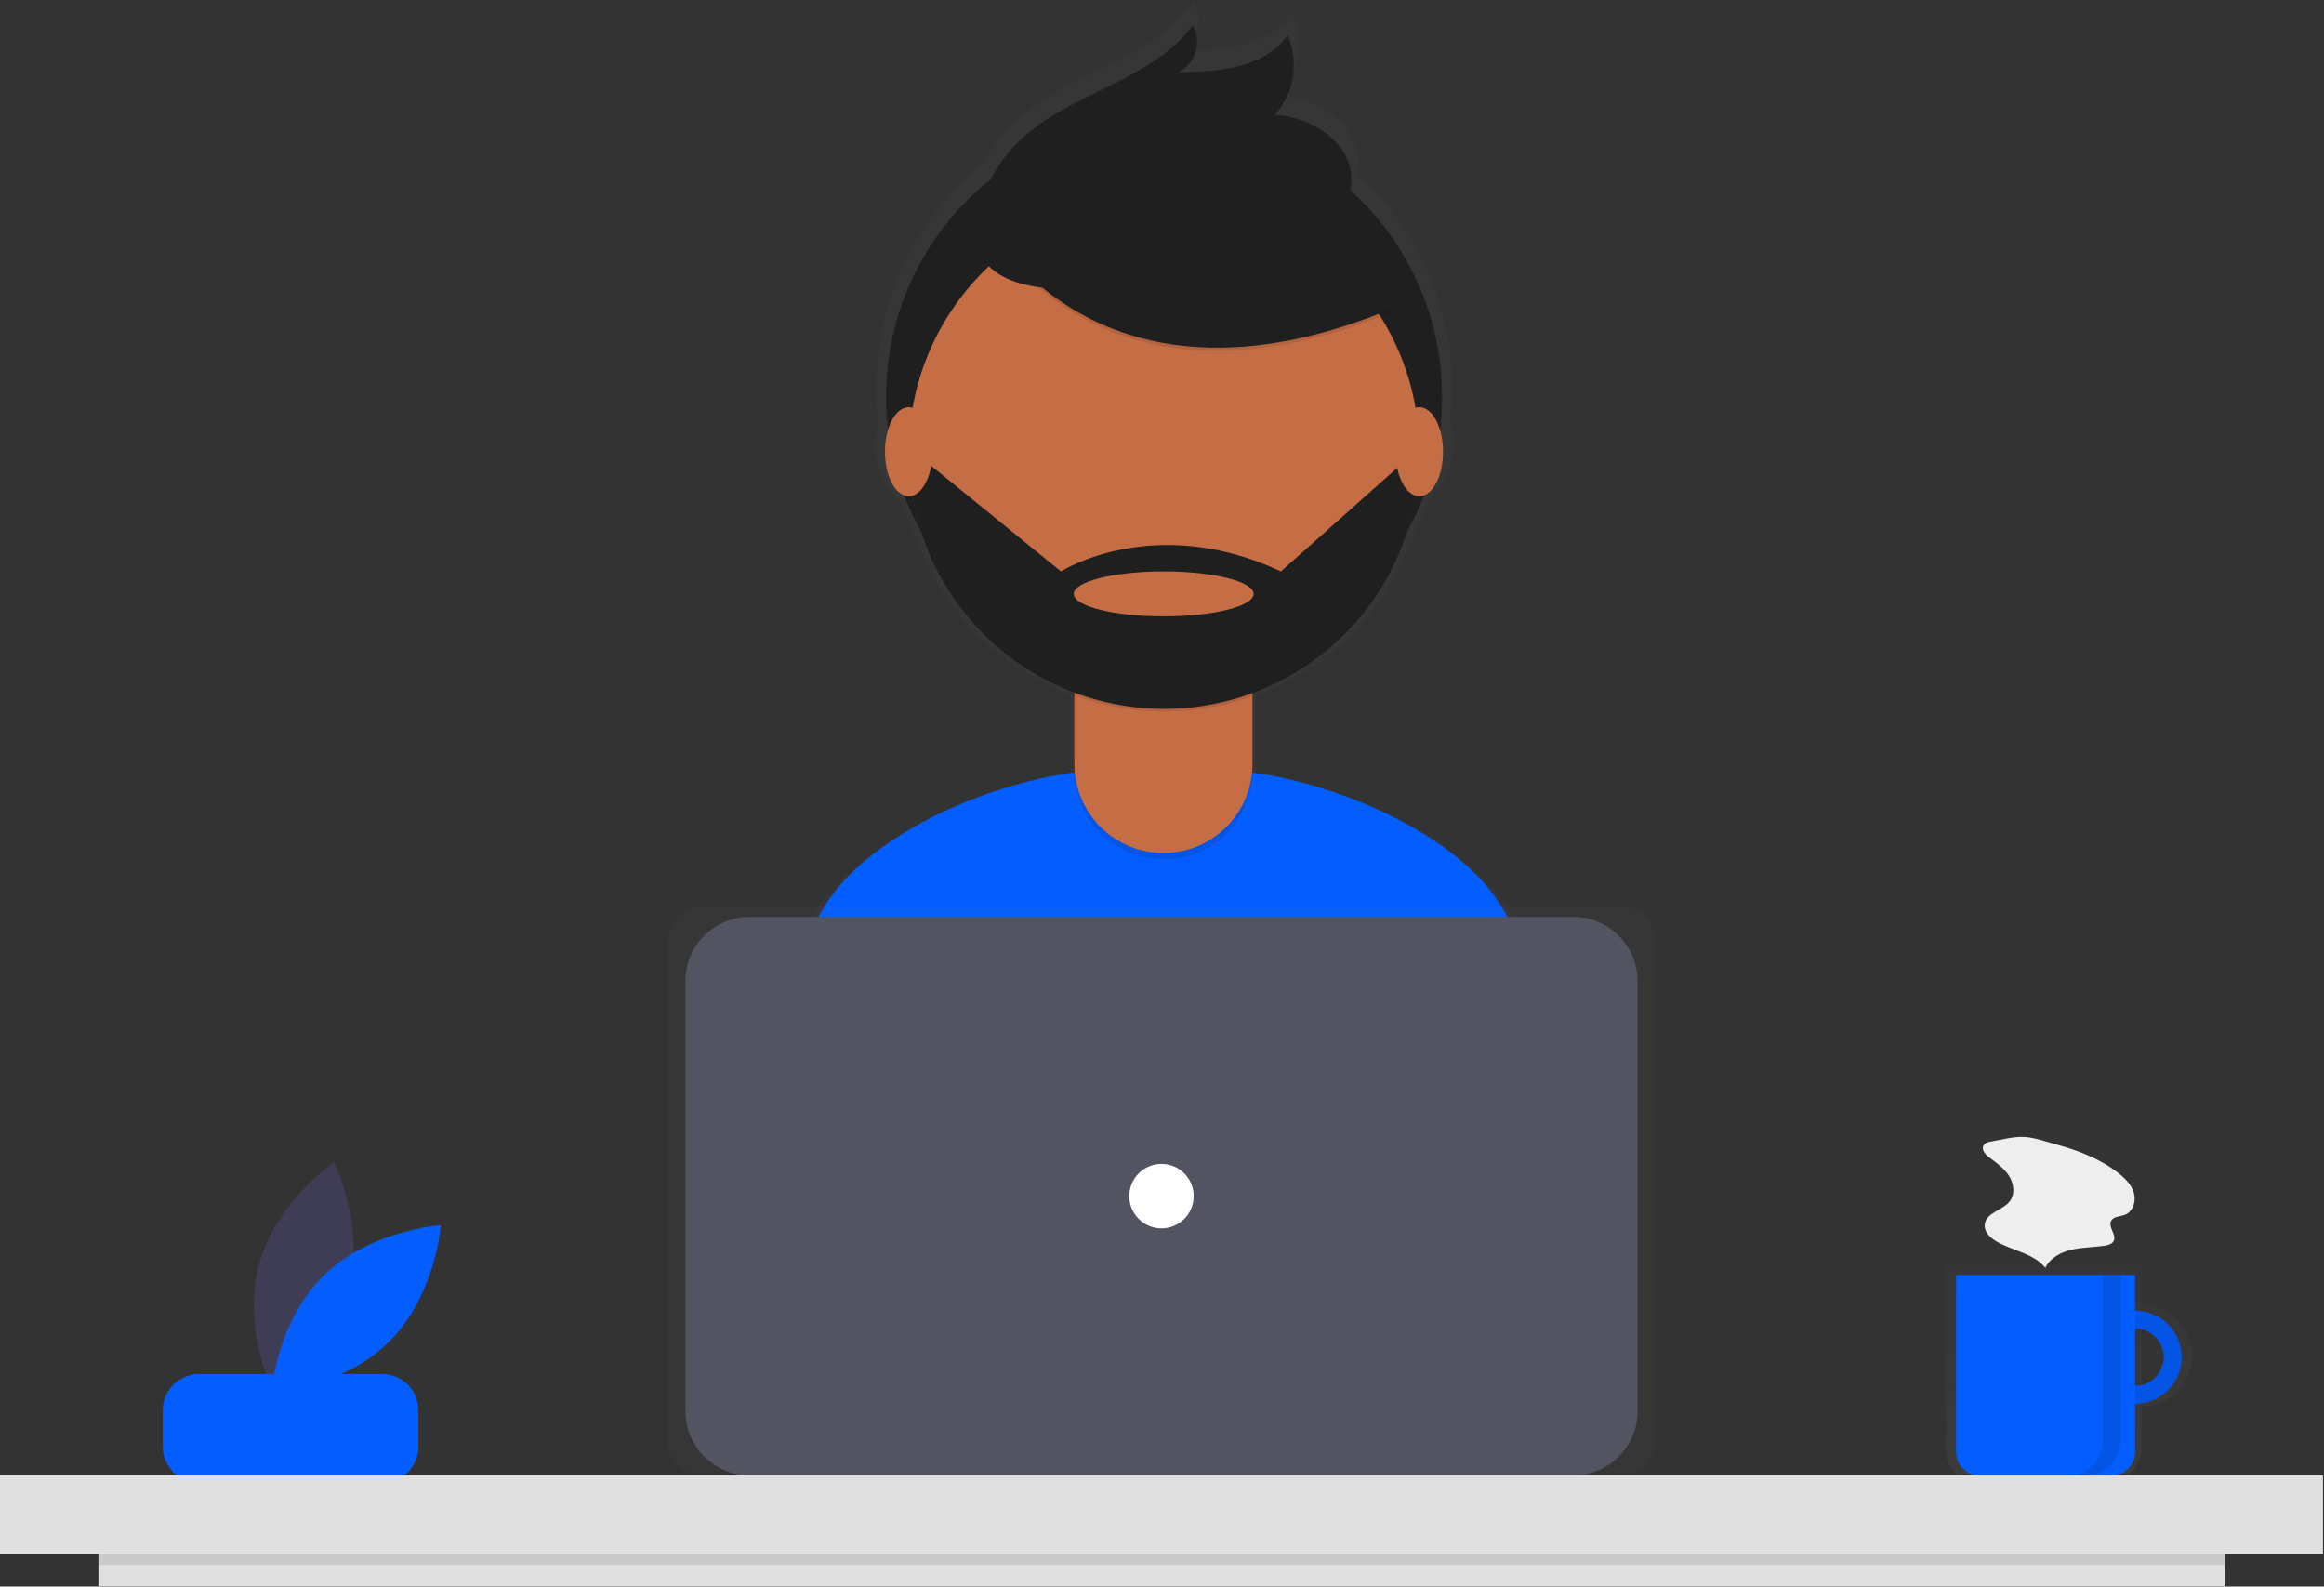 <svg width="690" height="471" viewBox="0 0 690 471" fill="none" xmlns="http://www.w3.org/2000/svg">
<rect x="0" y="0" width="690" height="471" fill="#333333" stroke="none"/>
<path d="M103.538 382.758C98.579 401.642 81.203 413.443 81.203 413.443C81.203 413.443 71.866 394.627 76.825 375.744C81.784 356.86 99.16 345.059 99.16 345.059C99.16 345.059 108.496 363.875 103.538 382.758Z" fill="#3F3D56"/>
<path d="M96.016 378.764C82.128 392.485 80.574 413.432 80.574 413.432C80.574 413.432 101.538 412.132 115.427 398.41C129.316 384.689 130.87 363.742 130.87 363.742C130.87 363.742 109.905 365.042 96.016 378.764Z" fill="#045EFF"/>
<path d="M113.434 407.914H59.106C53.147 407.914 48.316 412.745 48.316 418.704V429.425C48.316 435.384 53.147 440.215 59.106 440.215H113.434C119.393 440.215 124.224 435.384 124.224 429.425V418.704C124.224 412.745 119.393 407.914 113.434 407.914Z" fill="#045EFF"/>
<g opacity="0.7">
<path opacity="0.7" d="M635.774 387.28V375.641H577.578V429.472C577.578 430.962 577.872 432.438 578.442 433.815C579.012 435.192 579.848 436.443 580.902 437.497C581.956 438.55 583.207 439.386 584.584 439.956C585.96 440.527 587.436 440.82 588.926 440.82H624.426C627.435 440.82 630.322 439.625 632.45 437.497C634.578 435.368 635.774 432.482 635.774 429.472V417.542C639.782 417.534 643.623 415.937 646.454 413.1C649.285 410.263 650.875 406.419 650.875 402.411C650.875 398.403 649.285 394.559 646.454 391.722C643.623 388.886 639.782 387.288 635.774 387.28ZM635.774 411.722V393.1C638.243 393.1 640.612 394.081 642.358 395.827C644.104 397.573 645.085 399.942 645.085 402.411C645.085 404.881 644.104 407.249 642.358 408.995C640.612 410.741 638.243 411.722 635.774 411.722Z" fill="url(#paint0_linear)"/>
</g>
<path d="M633.902 389.102C631.169 389.102 628.498 389.912 626.226 391.43C623.954 392.948 622.184 395.106 621.138 397.63C620.092 400.155 619.819 402.932 620.352 405.612C620.885 408.292 622.201 410.754 624.133 412.686C626.065 414.618 628.526 415.934 631.206 416.467C633.886 417 636.664 416.726 639.188 415.681C641.713 414.635 643.87 412.864 645.388 410.592C646.906 408.321 647.717 405.65 647.717 402.917C647.717 399.253 646.261 395.739 643.67 393.148C641.08 390.558 637.566 389.102 633.902 389.102ZM633.902 411.419C632.22 411.419 630.576 410.92 629.178 409.986C627.78 409.052 626.691 407.724 626.047 406.171C625.404 404.617 625.235 402.908 625.563 401.259C625.891 399.609 626.701 398.095 627.89 396.906C629.079 395.717 630.594 394.907 632.243 394.579C633.892 394.251 635.602 394.419 637.155 395.063C638.708 395.706 640.036 396.796 640.97 398.194C641.905 399.592 642.403 401.236 642.403 402.917C642.403 405.172 641.507 407.334 639.913 408.929C638.319 410.523 636.156 411.419 633.902 411.419Z" fill="#045EFF"/>
<path opacity="0.1" d="M633.902 389.102C631.169 389.102 628.498 389.912 626.226 391.43C623.954 392.948 622.184 395.106 621.138 397.63C620.092 400.155 619.819 402.932 620.352 405.612C620.885 408.292 622.201 410.754 624.133 412.686C626.065 414.618 628.526 415.934 631.206 416.467C633.886 417 636.664 416.726 639.188 415.681C641.713 414.635 643.87 412.864 645.388 410.592C646.906 408.321 647.717 405.65 647.717 402.917C647.717 399.253 646.261 395.739 643.67 393.148C641.08 390.558 637.566 389.102 633.902 389.102ZM633.902 411.419C632.22 411.419 630.576 410.92 629.178 409.986C627.78 409.052 626.691 407.724 626.047 406.171C625.404 404.617 625.235 402.908 625.563 401.259C625.891 399.609 626.701 398.095 627.89 396.906C629.079 395.717 630.594 394.907 632.243 394.579C633.892 394.251 635.602 394.419 637.155 395.063C638.708 395.706 640.036 396.796 640.97 398.194C641.905 399.592 642.403 401.236 642.403 402.917C642.403 405.172 641.507 407.334 639.913 408.929C638.319 410.523 636.156 411.419 633.902 411.419Z" fill="black"/>
<path d="M580.766 378.475H633.901V431.064C633.901 432.9 633.172 434.661 631.874 435.959C630.576 437.257 628.815 437.986 626.979 437.986H587.688C585.852 437.986 584.092 437.257 582.794 435.959C581.495 434.661 580.766 432.9 580.766 431.064V378.475Z" fill="#045EFF"/>
<path d="M689.693 437.986H0V461.366H689.693V437.986Z" fill="#E0E0E0"/>
<g opacity="0.7">
<path opacity="0.7" d="M453.649 281.556C446.257 254.725 404.35 235.132 372.818 230.788C372.823 230.59 372.833 230.393 372.833 230.194V207.227C372.867 207.214 372.901 207.204 372.935 207.192V206.321C384.125 202.159 394.224 195.508 402.466 186.87C410.708 178.231 416.878 167.832 420.51 156.459C422.459 152.935 424.155 149.278 425.586 145.514C428.952 144.289 431.495 138.738 431.495 132.068C431.507 129.787 431.187 127.516 430.545 125.327C430.958 121.93 431.169 118.512 431.176 115.09C431.189 103.127 428.687 91.296 423.831 80.364C418.976 69.431 411.876 59.642 402.992 51.631C403.256 50.257 403.346 48.855 403.259 47.458C402.546 36.434 390.771 28.945 379.736 28.444C382.651 25.137 384.567 21.071 385.262 16.718C385.957 12.365 385.403 7.904 383.663 3.853C376.626 14.105 362.18 15.194 349.746 15.275C355.111 13.197 357.526 5.764 354.405 0.93C341.41 18.348 316.078 21.574 300.621 36.85C297.254 40.191 294.432 44.041 292.258 48.257C282.213 56.259 274.103 66.425 268.532 77.996C262.961 89.568 260.073 102.247 260.082 115.09C260.089 118.481 260.296 121.868 260.702 125.235C260.039 127.451 259.709 129.754 259.722 132.068C259.722 138.768 262.288 144.336 265.677 145.528C267.114 149.304 268.818 152.974 270.777 156.508C274.396 167.816 280.525 178.159 288.706 186.763C296.887 195.368 306.908 202.011 318.019 206.196V230.194C318.019 230.379 318.029 230.561 318.033 230.745C286.381 235.015 244.14 254.762 236.814 281.809C230.487 305.166 223.733 330.817 220.373 345.877C249.175 366.115 309.611 377.999 347.487 377.999C383.473 377.999 442.291 367.273 470.245 348.845C467.217 332.297 460.251 305.52 453.649 281.556Z" fill="url(#paint1_linear)"/>
</g>
<path d="M347.41 371.337C382.125 371.337 438.864 360.99 465.831 343.213C462.91 327.25 456.189 301.419 449.821 278.302C441.71 248.861 390.519 228.451 359.981 228.451H330.554C299.922 228.451 248.656 248.979 240.648 278.546C234.544 301.078 228.03 325.822 224.788 340.35C252.573 359.873 310.873 371.337 347.41 371.337Z" fill="#045EFF"/>
<path d="M345.618 200.242C391.195 200.242 428.142 163.295 428.142 117.718C428.142 72.141 391.195 35.194 345.618 35.194C300.041 35.194 263.094 72.141 263.094 117.718C263.094 163.295 300.041 200.242 345.618 200.242Z" fill="#1F1F1F"/>
<path opacity="0.1" d="M318.983 186.453H371.861V228.755C371.861 235.767 369.075 242.492 364.117 247.45C359.159 252.408 352.434 255.194 345.422 255.194H345.422C338.41 255.194 331.685 252.408 326.727 247.45C321.769 242.492 318.983 235.767 318.983 228.755V186.453H318.983Z" fill="black"/>
<path d="M326.568 184.495H364.276C366.288 184.495 368.217 185.294 369.64 186.716C371.062 188.138 371.861 190.068 371.861 192.079V226.797C371.861 233.809 369.075 240.533 364.117 245.492C359.159 250.45 352.434 253.235 345.422 253.235H345.422C338.41 253.235 331.685 250.45 326.727 245.492C321.769 240.533 318.983 233.809 318.983 226.797V192.079C318.983 190.068 319.782 188.138 321.205 186.716C322.627 185.294 324.556 184.495 326.568 184.495Z" fill="#C56D45"/>
<path opacity="0.1" d="M319.081 206.419C336.123 212.787 354.882 212.838 371.959 206.565V200.07H319.081V206.419Z" fill="black"/>
<path d="M345.618 209.96C387.476 209.96 421.409 176.027 421.409 134.169C421.409 92.31 387.476 58.377 345.618 58.377C303.76 58.377 269.827 92.31 269.827 134.169C269.827 176.027 303.76 209.96 345.618 209.96Z" fill="#C56D45"/>
<path opacity="0.1" d="M291.632 65.228C291.632 65.228 323.573 130.065 413.677 92.403L392.7 59.508L355.515 46.159L291.632 65.228Z" fill="black"/>
<path d="M291.632 64.275C291.632 64.275 323.573 129.111 413.677 91.449L392.7 58.554L355.515 45.205L291.632 64.275Z" fill="#1F1F1F"/>
<path d="M291.348 59.895C293.501 53.227 297.223 47.174 302.2 42.243C317.111 27.506 341.548 24.395 354.084 7.592C357.094 12.255 354.765 19.426 349.59 21.43C361.584 21.353 375.52 20.301 382.308 10.412C383.986 14.319 384.521 18.623 383.851 22.822C383.18 27.021 381.331 30.944 378.519 34.134C389.165 34.617 400.523 41.842 401.211 52.476C401.67 59.561 397.228 66.269 391.406 70.332C385.584 74.394 378.54 76.26 371.607 77.788C351.37 82.25 278.142 100.952 291.348 59.895Z" fill="#1F1F1F"/>
<path d="M421.406 134.832H419.397L380.304 169.634C342.642 151.995 314.991 169.634 314.991 169.634L273.992 136.262L269.858 136.782C270.418 156.674 278.78 175.547 293.137 189.326C307.494 203.106 326.694 210.686 346.592 210.43C366.49 210.174 385.489 202.103 399.487 187.958C413.485 173.814 421.358 154.732 421.406 134.832ZM345.503 182.983C330.758 182.983 318.805 179.994 318.805 176.308C318.805 172.622 330.758 169.634 345.503 169.634C360.247 169.634 372.2 172.622 372.2 176.308C372.2 179.994 360.247 182.983 345.503 182.983Z" fill="#1F1F1F"/>
<path d="M269.797 147.316C273.691 147.316 276.847 141.397 276.847 134.096C276.847 126.795 273.691 120.877 269.797 120.877C265.903 120.877 262.747 126.795 262.747 134.096C262.747 141.397 265.903 147.316 269.797 147.316Z" fill="#C56D45"/>
<path d="M421.399 147.316C425.293 147.316 428.449 141.397 428.449 134.096C428.449 126.795 425.293 120.877 421.399 120.877C417.505 120.877 414.349 126.795 414.349 134.096C414.349 141.397 417.505 147.316 421.399 147.316Z" fill="#C56D45"/>
<g opacity="0.7">
<path opacity="0.7" d="M481.205 269.089H208.488C202.803 269.089 198.194 273.698 198.194 279.383V427.692C198.194 433.377 202.803 437.986 208.488 437.986H481.205C486.89 437.986 491.499 433.377 491.499 427.692V279.383C491.499 273.698 486.89 269.089 481.205 269.089Z" fill="url(#paint2_linear)"/>
</g>
<path d="M467.134 272.205H222.559C212.037 272.205 203.507 280.735 203.507 291.257V418.934C203.507 429.456 212.037 437.986 222.559 437.986H467.134C477.656 437.986 486.186 429.456 486.186 418.934V291.257C486.186 280.735 477.656 272.205 467.134 272.205Z" fill="#535461"/>
<path d="M344.847 364.66C350.129 364.66 354.411 360.378 354.411 355.096C354.411 349.813 350.129 345.531 344.847 345.531C339.564 345.531 335.282 349.813 335.282 355.096C335.282 360.378 339.564 364.66 344.847 364.66Z" fill="white"/>
<path d="M660.469 461.366H29.224V470.93H660.469V461.366Z" fill="#E0E0E0"/>
<path opacity="0.1" d="M660.469 461.366H29.224V464.554H660.469V461.366Z" fill="black"/>
<path opacity="0.1" d="M624.337 378.475V427.625C624.337 430.373 623.246 433.008 621.303 434.951C619.359 436.895 616.724 437.986 613.976 437.986H619.29C622.038 437.986 624.673 436.895 626.616 434.951C628.559 433.008 629.651 430.373 629.651 427.625V378.475H624.337Z" fill="black"/>
<path d="M591.252 338.861C590.355 339.014 589.344 339.256 588.905 340.052C588.208 341.316 589.471 342.74 590.624 343.609C592.753 345.213 594.997 346.788 596.445 349.027C597.892 351.266 598.347 354.39 596.765 356.536C594.699 359.337 589.77 359.94 589.293 363.388C588.987 365.602 590.9 367.49 592.84 368.601C597.626 371.343 603.796 372.074 607.263 376.364C608.697 373.415 611.905 371.711 615.102 370.983C618.3 370.255 621.622 370.309 624.864 369.815C625.91 369.656 627.089 369.336 627.557 368.387C628.463 366.547 625.88 364.342 626.772 362.495C627.45 361.09 629.443 361.199 630.899 360.636C633.269 359.72 634.246 356.67 633.573 354.22C632.901 351.769 631.001 349.854 629.003 348.285C623.618 344.053 617.144 341.565 610.595 339.775C607.55 338.943 603.974 337.638 600.811 337.511C597.757 337.39 594.274 338.344 591.252 338.861Z" fill="#EEEEEE"/>
<defs>
<linearGradient id="paint0_linear" x1="614.241" y1="440.82" x2="614.241" y2="375.641" gradientUnits="userSpaceOnUse">
<stop stop-color="#808080" stop-opacity="0.25"/>
<stop offset="0.535" stop-color="#808080" stop-opacity="0.12"/>
<stop offset="1" stop-color="#808080" stop-opacity="0.1"/>
</linearGradient>
<linearGradient id="paint1_linear" x1="150307" y1="245135" x2="150307" y2="44872.1" gradientUnits="userSpaceOnUse">
<stop stop-color="#808080" stop-opacity="0.25"/>
<stop offset="0.535" stop-color="#808080" stop-opacity="0.12"/>
<stop offset="1" stop-color="#808080" stop-opacity="0.1"/>
</linearGradient>
<linearGradient id="paint2_linear" x1="142663" y1="104242" x2="142663" y2="64062.4" gradientUnits="userSpaceOnUse">
<stop stop-color="#808080" stop-opacity="0.25"/>
<stop offset="0.535" stop-color="#808080" stop-opacity="0.12"/>
<stop offset="1" stop-color="#808080" stop-opacity="0.1"/>
</linearGradient>
</defs>
</svg>
